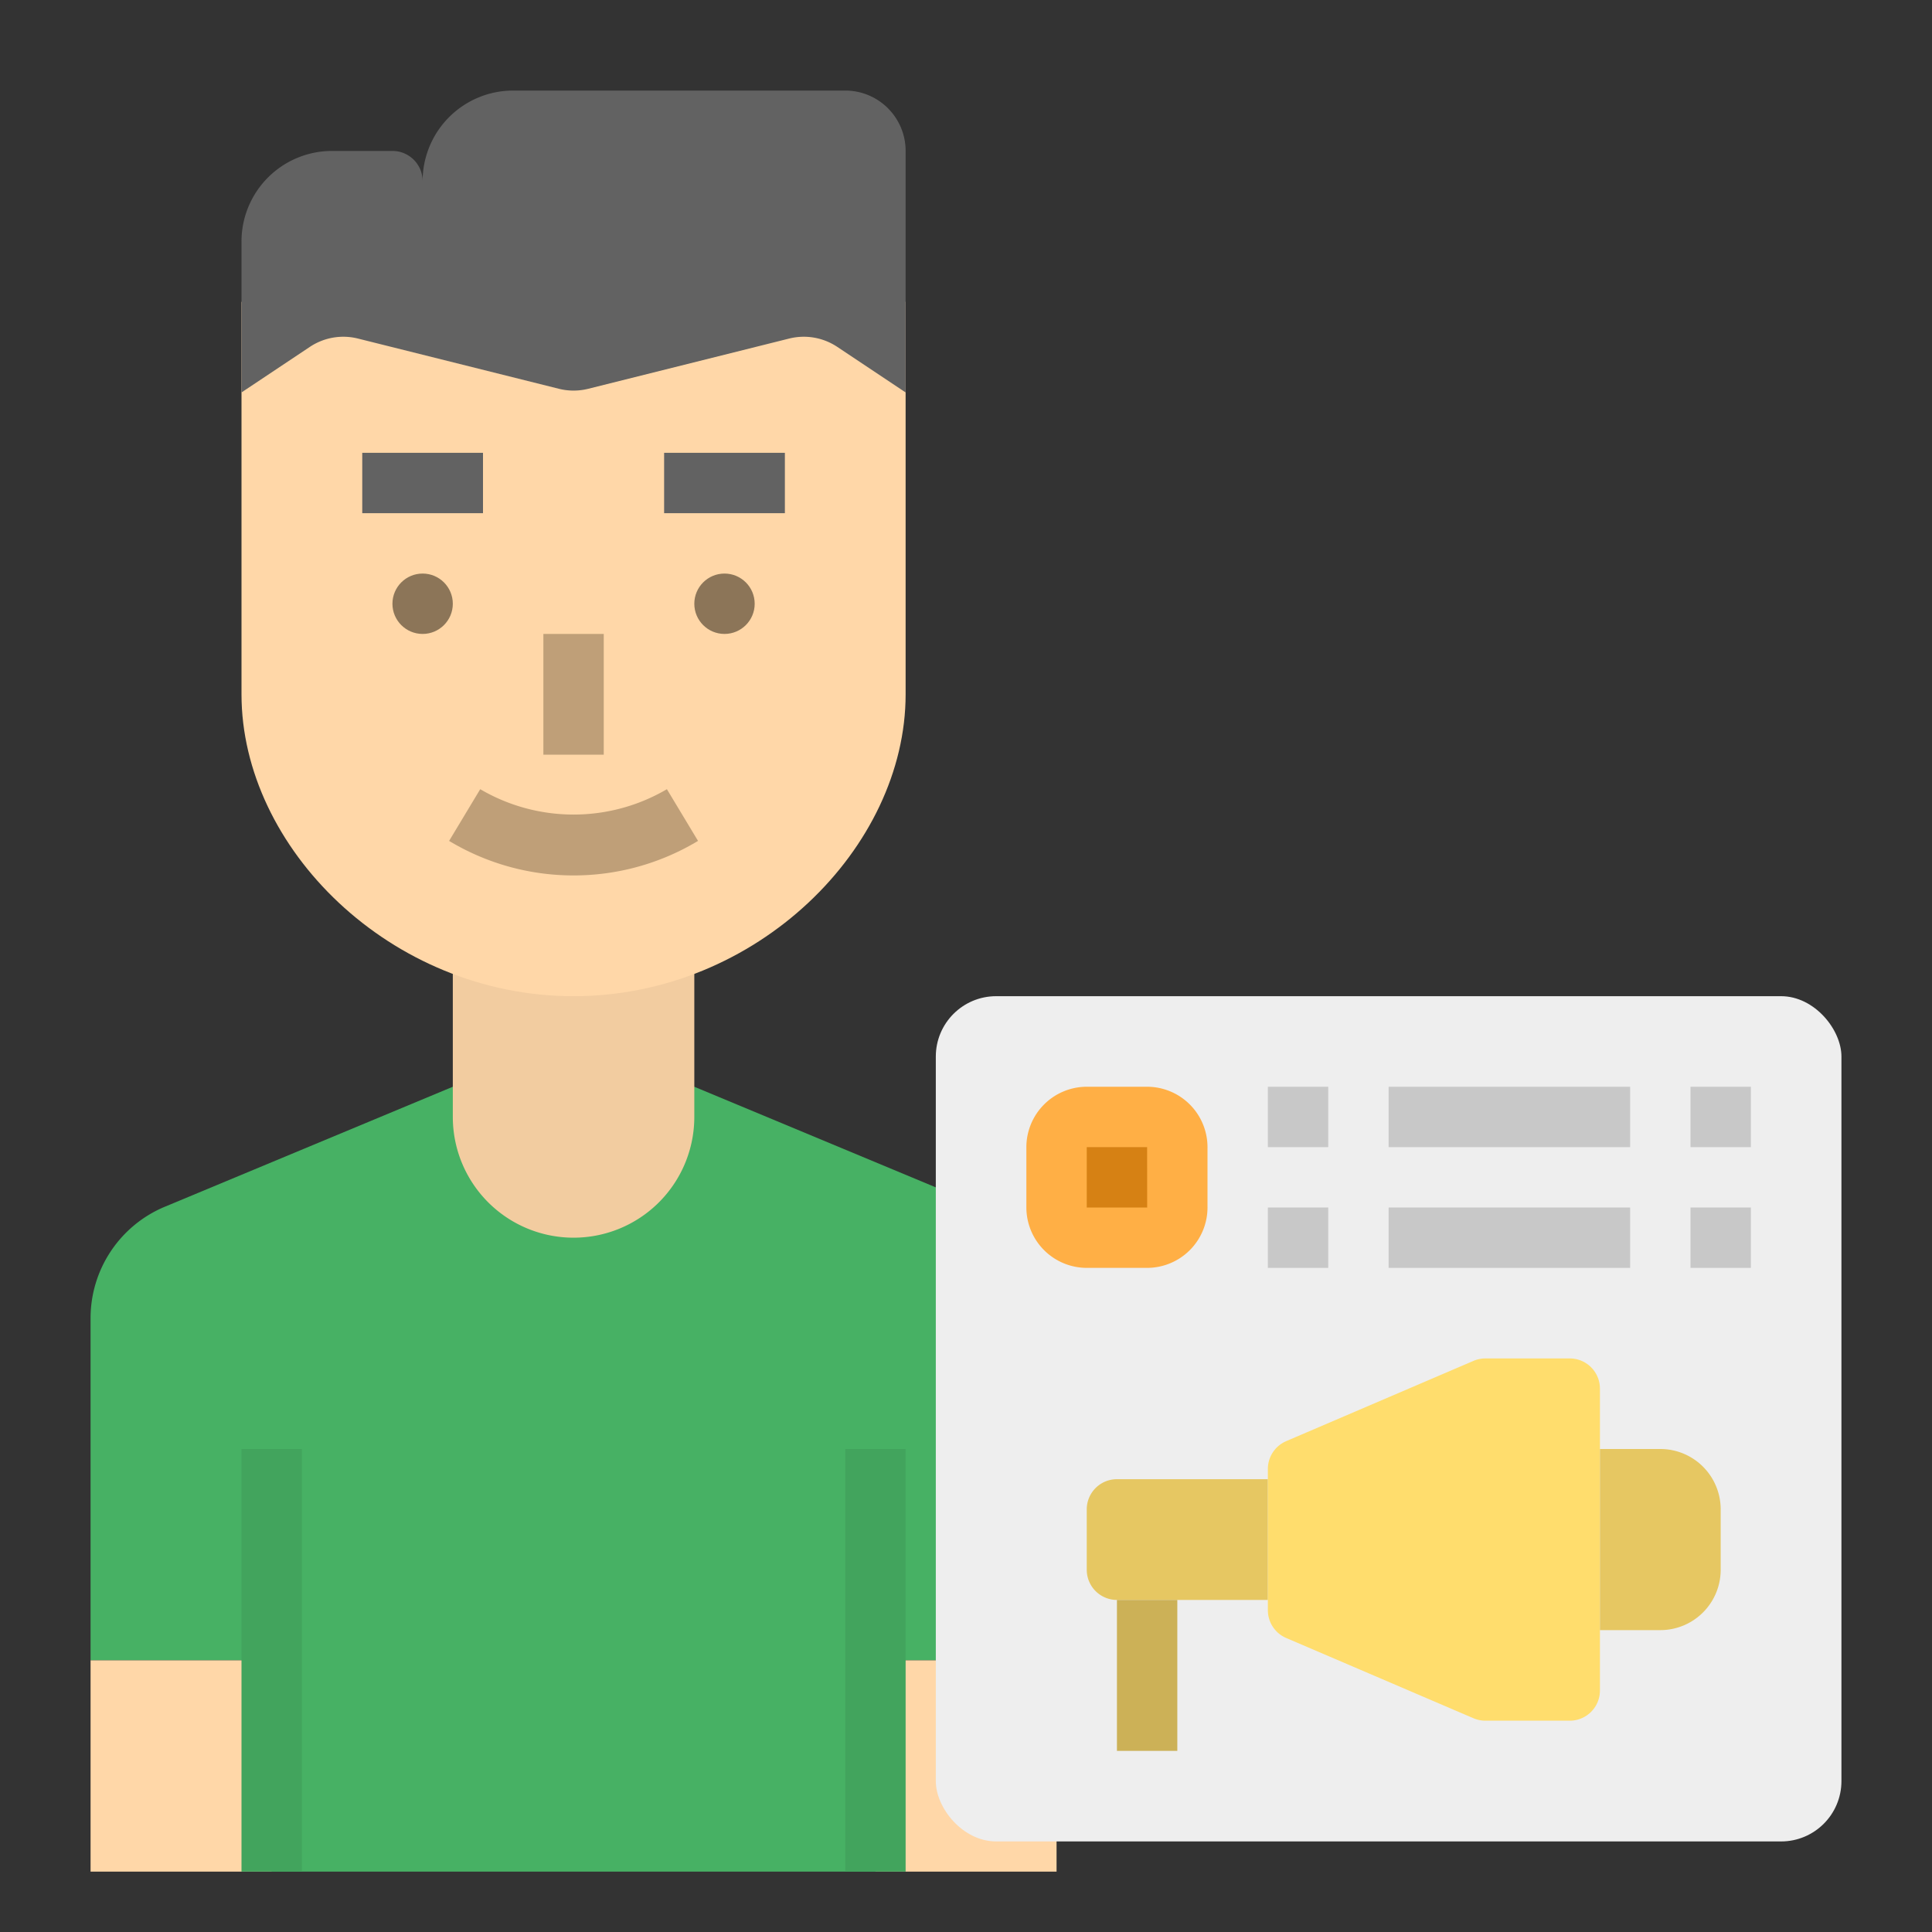 <svg id="flat" height="512" viewBox="0 0 64 64" width="512" xmlns="http://www.w3.org/2000/svg"><rect x="0" y="0" width="64" height="64" fill="#333333" stroke="none"/><path d="m15 36-9.538 3.974a4 4 0 0 0 -2.462 3.692v11.333h6v7h20v-7h6v-11.333a4 4 0 0 0 -2.462-3.692l-9.538-3.974" fill="#47b164"/><path d="m3 55h6v7h-6z" fill="#ffd7a8"/><path d="m29 55h6v7h-6z" fill="#ffd7a8"/><path d="m8 48h2v14h-2z" fill="#42a45d"/><path d="m28 48h2v14h-2z" fill="#42a45d"/><rect fill="#eee" height="28" rx="2" width="30" x="31" y="33"/><path d="m23 31v6a4 4 0 0 1 -4 4 4 4 0 0 1 -4-4v-6z" fill="#f2cca0"/><path d="m30 10v13c0 5.075-4.925 10-11 10s-11-4.925-11-10v-13z" fill="#ffd7a8"/><circle cx="14" cy="20" fill="#8c7558" r="1"/><path d="m12 15h4v2h-4z" fill="#626262"/><circle cx="24" cy="20" fill="#8c7558" r="1"/><path d="m22 15h4v2h-4z" fill="#626262"/><path d="m18 21h2v4h-2z" fill="#bf9f78"/><path d="m19 29a7.987 7.987 0 0 1 -4.123-1.144l1.031-1.713a6.109 6.109 0 0 0 6.184 0l1.031 1.713a7.987 7.987 0 0 1 -4.123 1.144z" fill="#bf9f78"/><path d="m8 13v-5a3 3 0 0 1 3-3h2a1 1 0 0 1 1 1 3 3 0 0 1 3-3h11a2 2 0 0 1 2 2v8l-2.264-1.509a2 2 0 0 0 -1.594-.276l-6.657 1.664a2 2 0 0 1 -.97 0l-6.657-1.664a2 2 0 0 0 -1.594.276z" fill="#626262"/><rect fill="#d68114" height="4" rx="1" width="4" x="35" y="37"/><path d="m38 42h-2a2.003 2.003 0 0 1 -2-2v-2a2.003 2.003 0 0 1 2-2h2a2.003 2.003 0 0 1 2 2v2a2.003 2.003 0 0 1 -2 2zm-2-4v2h2.002l-.002-2z" fill="#ffaf45"/><g fill="#c8c8c8"><path d="m42 36h2v2h-2z"/><path d="m46 36h8v2h-8z"/><path d="m56 36h2v2h-2z"/><path d="m42 40h2v2h-2z"/><path d="m46 40h8v2h-8z"/><path d="m56 40h2v2h-2z"/></g><path d="m37 49h5a0 0 0 0 1 0 0v4a0 0 0 0 1 0 0h-5a1 1 0 0 1 -1-1v-2a1 1 0 0 1 1-1z" fill="#e6c762"/><path d="m42.606 47.74 6.205-2.659a1 1 0 0 1 .394-.081h2.795a1 1 0 0 1 1 1v10a1 1 0 0 1 -1 1h-2.795a1 1 0 0 1 -.394-.081l-6.205-2.659a1 1 0 0 1 -.606-.919v-4.681a1 1 0 0 1 .606-.919z" fill="#ffdd6d"/><path d="m53 48h2a2 2 0 0 1 2 2v2a2 2 0 0 1 -2 2h-2a0 0 0 0 1 0 0v-6a0 0 0 0 1 0 0z" fill="#e6c762"/><path d="m37 53h2v5h-2z" fill="#ccb157"/></svg>